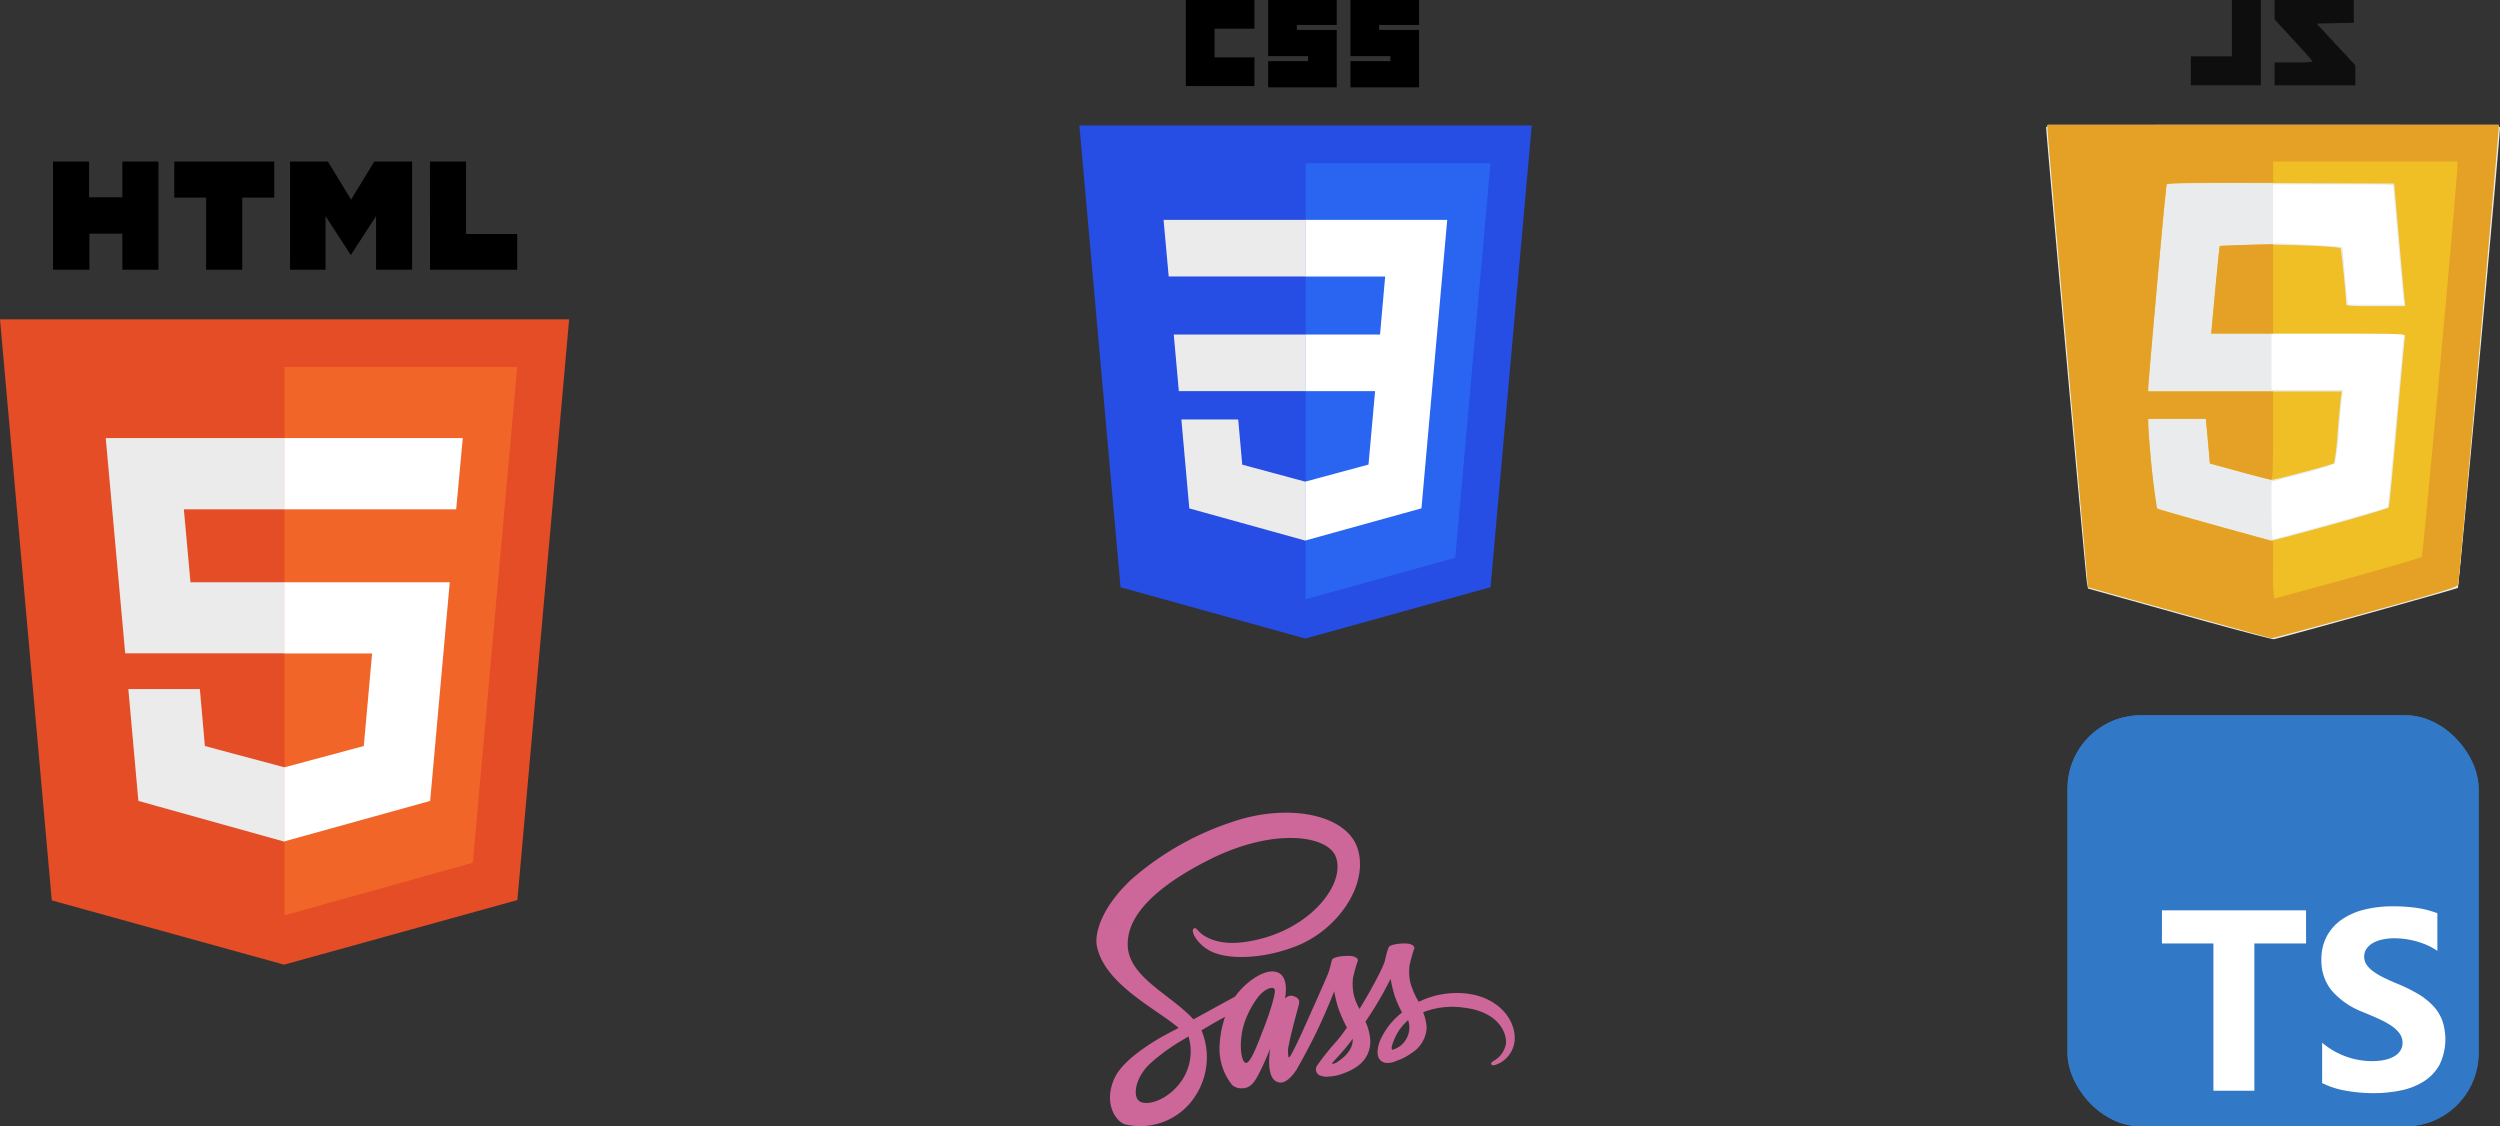 <svg xmlns="http://www.w3.org/2000/svg" width="340.521" height="153.424" viewBox="0 0 340.521 153.424">
  <rect x="0" y="0" width="340.521" height="153.424" fill="#333333" stroke="none"/>
  <g id="Groupe_1113" data-name="Groupe 1113" transform="translate(0 -51)">
    <g id="Javascript-logo" transform="translate(278.135 52)">
      <path id="path118" d="M1.334,109.332l.01.778c.005.428,1.245,14.6,2.755,31.483L6.844,172.3l12.338,3.454c6.786,1.9,12.478,3.464,12.65,3.476s5.939-1.536,12.817-3.441c11.027-3.053,12.516-3.513,12.6-3.891.11-.527,5.51-61.447,5.5-62.1l0-.467H1.334Z" transform="translate(-0.563 -93.32)" fill="#fff"/>
      <path id="path88" d="M18.153,175.961,5.705,172.482l-.163-.921C5.4,170.743,0,110.451,0,109.655c0-.288,3.152-.321,30.913-.321,29.3,0,30.913.019,30.91.363-.01,1.487-5.6,62.576-5.735,62.7-.174.154-24.267,6.866-25.072,6.985-.228.034-6.017-1.5-12.863-3.418Zm20.608-12.294c4.184-1.154,7.668-2.158,7.741-2.23s.563-5.034,1.088-11.024,1.007-11.289,1.071-11.774l.118-.882H30.705v7.676h9.759l-.1.467c-.053.257-.261,2.463-.461,4.9a26.232,26.232,0,0,1-.6,4.675,35.6,35.6,0,0,1-4.418,1.353l-4.179,1.114v3.91c0,2.669.071,3.91.225,3.91.124,0,3.648-.944,7.832-2.1Zm9.9-30.734c-.137-1.017-1.359-14.652-1.359-15.166,0-.312-.718-.342-8.195-.342H30.913v8.027l3.683.142c2.025.078,4.157.2,4.737.264l1.054.122.256,3.139c.141,1.727.308,3.49.373,3.917l.117.778H48.78Z" transform="translate(0.563 -93.321)" fill="#eaebec"/>
      <path id="path80" d="M19.182,175.754,6.843,172.3,4.1,141.594c-1.51-16.888-2.75-31.055-2.755-31.483l-.01-.778h61.41l0,.467c.006.652-5.395,61.572-5.5,62.1-.079.378-1.568.838-12.6,3.891-6.878,1.9-12.646,3.453-12.817,3.441s-5.863-1.576-12.649-3.476ZM39.9,163.813c4.265-1.186,7.815-2.254,7.889-2.374s.584-5.334,1.132-11.587,1.043-11.533,1.1-11.733c.094-.343-.631-.363-13.15-.363H23.616l.564-5.965c.31-3.281.572-5.973.581-5.984s1.954-.072,4.322-.138c3.882-.107,11.889.2,12.156.47.1.1.758,6.559.758,7.44,0,.435.059.441,4.02.441h4.02l-.095-.882c-.052-.485-.393-4.243-.757-8.351l-.662-7.469-15.5-.053c-12.334-.042-15.5,0-15.506.207,0,.143-.091,1.054-.2,2.024-.265,2.347-2.287,25.024-2.287,25.651v.491H41.411l-.118.778c-.065.428-.27,2.6-.456,4.824a38.668,38.668,0,0,1-.471,4.173c-.193.186-7.954,2.259-8.438,2.254-.225,0-2.229-.5-4.454-1.111l-4.046-1.107-.148-1.741c-.082-.958-.206-2.325-.276-3.038l-.127-1.3H15.026l.009.778c.016,1.455.96,11.255,1.1,11.392.158.158,15.235,4.4,15.7,4.413.171.006,3.8-.959,8.066-2.145Z" transform="translate(-0.563 -93.321)" fill="#f0be25"/>
      <path id="path78" d="M19.182,175.754,6.843,172.3,4.1,141.594c-1.51-16.888-2.75-31.055-2.755-31.483l-.01-.778h61.41l0,.467c.006.652-5.395,61.572-5.5,62.1-.079.378-1.568.838-12.6,3.891-6.878,1.9-12.646,3.453-12.817,3.441s-5.863-1.576-12.649-3.476Zm23.009-4.622c5.428-1.5,9.97-2.828,10.095-2.956.194-.2,4.881-51.575,4.863-53.293l-.006-.571h-25.1v2.9H24.777c-5.67,0-7.262.057-7.263.259,0,.143-.091,1.053-.2,2.023-.265,2.347-2.287,25.024-2.287,25.651v.491H32.039v6.017c0,4.677-.058,6.016-.259,6.013-.143,0-2.08-.5-4.3-1.111l-4.046-1.107-.148-1.741c-.082-.958-.206-2.325-.276-3.038l-.127-1.3H15.026l.009.778A103.485,103.485,0,0,0,16.248,161.6c.137.085,3.746,1.122,8.02,2.3l7.77,2.15v3.9a27.049,27.049,0,0,0,.142,3.9c.078,0,4.583-1.225,10.01-2.723ZM24.158,131.847c.3-3.25.583-5.946.633-5.991s1.7-.126,3.669-.181l3.579-.1v12.179H23.616Z" transform="translate(-0.563 -93.321)" fill="#e4a126"/>
      <path id="path76" d="M126.667,9.647V7.676h5.6V0h3.942V11.618h-9.543Zm11.411.415V8.506h2.593a14.536,14.536,0,0,0,2.593-.117c0-.064-1.167-1.382-2.593-2.928l-2.593-2.811V0h10.788V3.1l-2.532.058-2.532.058,2.636,2.839,2.636,2.839v2.725h-11Z" transform="translate(-106.395 -1)" fill="#0e0e0f"/>
      <g id="Typescript_logo_2020" transform="translate(3.475 96.424)">
        <rect id="Rectangle_386" data-name="Rectangle 386" width="56" height="56" rx="10" fill="#3178c6"/>
        <rect id="Rectangle_387" data-name="Rectangle 387" width="56" height="56" rx="10" fill="#3178c6"/>
        <path id="Tracé_1414" data-name="Tracé 1414" d="M139.819,256.582v5.49a11.636,11.636,0,0,0,3.167,1.029,20.861,20.861,0,0,0,3.853.343,18.007,18.007,0,0,0,3.75-.378,9.192,9.192,0,0,0,3.115-1.244,6.338,6.338,0,0,0,2.12-2.265,7.978,7.978,0,0,0,.335-6.074,6.115,6.115,0,0,0-1.287-2,9.426,9.426,0,0,0-2.017-1.57A21.6,21.6,0,0,0,150.2,248.6q-1.081-.446-1.94-.866a9.851,9.851,0,0,1-1.459-.858,3.741,3.741,0,0,1-.927-.927,1.95,1.95,0,0,1-.326-1.107,1.85,1.85,0,0,1,.292-1.021,2.52,2.52,0,0,1,.824-.781,4.406,4.406,0,0,1,1.3-.506,7.569,7.569,0,0,1,1.717-.18,10.891,10.891,0,0,1,1.45.1,11.48,11.48,0,0,1,1.536.317,10.7,10.7,0,0,1,1.5.54,8.278,8.278,0,0,1,1.347.755v-5.13a13.406,13.406,0,0,0-2.738-.712A22.309,22.309,0,0,0,149.38,238a15.837,15.837,0,0,0-3.708.42,9.432,9.432,0,0,0-3.081,1.312,6.559,6.559,0,0,0-2.1,2.273,6.665,6.665,0,0,0-.772,3.3,6.4,6.4,0,0,0,1.416,4.187,10.775,10.775,0,0,0,4.3,2.934q1.133.463,2.111.909a11.75,11.75,0,0,1,1.691.927,4.434,4.434,0,0,1,1.124,1.047,2.132,2.132,0,0,1,.412,1.287,1.969,1.969,0,0,1-.258.987,2.283,2.283,0,0,1-.781.789,4.281,4.281,0,0,1-1.3.523,7.841,7.841,0,0,1-1.828.189,10.43,10.43,0,0,1-3.536-.626,10.551,10.551,0,0,1-3.244-1.879Zm-9.23-13.528h7.043v-4.506H118v4.506h7.009v20.062h5.58Z" transform="translate(-105.135 -211.974)" fill="#fff" fill-rule="evenodd"/>
      </g>
    </g>
    <g id="Groupe_36" data-name="Groupe 36" transform="translate(147.02 51)">
      <path id="Sass_Logo" d="M49.036,24.537a11.8,11.8,0,0,0-5.162,1.2,10.877,10.877,0,0,1-1.155-2.675,7.182,7.182,0,0,1-.1-2.248,19.966,19.966,0,0,1,.676-2.425c-.01-.1-.125-.593-1.27-.6s-2.133.219-2.248.52a12.557,12.557,0,0,0-.479,1.7c-.2,1.041-2.29,4.756-3.486,6.7a7.229,7.229,0,0,1-.791-1.957,7.182,7.182,0,0,1-.1-2.248,19.965,19.965,0,0,1,.676-2.425c-.01-.1-.125-.593-1.27-.6s-2.133.219-2.248.52-.239,1.009-.479,1.7-3.018,6.89-3.747,8.492c-.375.822-.7,1.478-.926,1.925h0a.474.474,0,0,1-.042.083c-.2.385-.312.593-.312.593v.01c-.156.281-.323.541-.406.541a3.482,3.482,0,0,1,.021-1.769c.416-2.154,1.4-5.505,1.395-5.62,0-.062.187-.645-.645-.947a1.033,1.033,0,0,0-1.176.2c-.073,0-.125.177-.125.177S26.535,21.6,23.9,21.6c-1.644,0-3.913,1.8-5.037,3.424-.708.385-2.217,1.207-3.83,2.092-.614.343-1.249.687-1.842,1.009-.042-.042-.083-.094-.125-.135-3.185-3.4-9.075-5.807-8.825-10.376.094-1.665.666-6.036,11.313-11.344C24.319,1.954,31.292,3.151,32.5,5.8c1.728,3.788-3.736,10.823-12.79,11.843-3.455.385-5.266-.947-5.724-1.447-.479-.52-.552-.552-.728-.448-.291.156-.1.624,0,.9a5.344,5.344,0,0,0,3.268,2.571c1.665.541,5.714.843,10.615-1.051,5.485-2.123,9.772-8.024,8.513-12.967C34.393.185,26.067-1.47,18.189,1.329a39.683,39.683,0,0,0-13.415,7.7C.434,13.089-.252,16.617.029,18.1c1.009,5.245,8.242,8.659,11.136,11.188-.146.083-.281.156-.4.219-1.447.718-6.962,3.6-8.336,6.65-1.561,3.455.25,5.932,1.447,6.265a8.9,8.9,0,0,0,9.585-3.882,9.614,9.614,0,0,0,.853-8.856.218.218,0,0,0-.042-.062c.375-.219.76-.448,1.134-.666.739-.437,1.467-.843,2.092-1.176a13.716,13.716,0,0,0-.739,3.788,7.908,7.908,0,0,0,1.7,5.495,1.874,1.874,0,0,0,1.374.448c1.228,0,1.78-1.02,2.394-2.227.749-1.478,1.426-3.195,1.426-3.195s-.843,4.642,1.447,4.642c.833,0,1.676-1.082,2.05-1.634v.01s.021-.031.062-.1l.135-.219v-.021c.333-.583,1.082-1.9,2.2-4.1,1.436-2.831,2.82-6.369,2.82-6.369a18.088,18.088,0,0,0,.552,2.3A21.659,21.659,0,0,0,34.1,29.252c-.333.468-.541.729-.541.729l.01.01c-.271.354-.562.739-.885,1.114a33.174,33.174,0,0,0-2.675,3.351.91.91,0,0,0,.25,1.228,2.271,2.271,0,0,0,1.395.229,6.4,6.4,0,0,0,2.092-.479,7.02,7.02,0,0,0,1.8-.947,4.029,4.029,0,0,0,1.728-3.549,7.165,7.165,0,0,0-.656-2.508c.1-.146.2-.291.3-.437A47.674,47.674,0,0,0,40.044,22.6a18.087,18.087,0,0,0,.552,2.3,15.407,15.407,0,0,0,1.009,2.29,9.892,9.892,0,0,0-3.039,3.923c-.656,1.894-.146,2.747.822,2.945a2.9,2.9,0,0,0,1.519-.312,6.921,6.921,0,0,0,1.925-.989,4.327,4.327,0,0,0,2.123-3.518,6.65,6.65,0,0,0-.479-2.081A10.9,10.9,0,0,1,50,26.525c4.954.583,5.932,3.674,5.745,4.975a3.292,3.292,0,0,1-1.571,2.227c-.343.219-.458.291-.427.448.042.229.208.219.5.177a3.869,3.869,0,0,0,2.7-3.445C57.1,27.847,54.187,24.506,49.036,24.537ZM10.821,37.421c-1.644,1.79-3.934,2.466-4.923,1.894-1.062-.614-.645-3.257,1.374-5.152a26.218,26.218,0,0,1,3.861-2.883c.239-.146.593-.354,1.02-.614.073-.042.114-.062.114-.062h0l.25-.156A7.108,7.108,0,0,1,10.821,37.421Zm11.968-8.138c-.572,1.395-1.769,4.964-2.5,4.766-.624-.167-1.009-2.872-.125-5.547a12.6,12.6,0,0,1,1.946-3.57c.9-1,1.884-1.332,2.123-.926C24.537,24.537,23.143,28.409,22.789,29.283Zm9.876,4.725c-.239.125-.468.208-.572.146-.073-.042.1-.208.1-.208s1.238-1.332,1.728-1.936c.281-.354.614-.77.968-1.238v.135C34.892,32.5,33.352,33.571,32.665,34.008Zm7.618-1.738c-.177-.125-.146-.541.448-1.842a6.934,6.934,0,0,1,1.7-2.185,2.946,2.946,0,0,1,.167.957A3.148,3.148,0,0,1,40.283,32.27Z" transform="translate(2.347 110.721)" fill="#cd6799"/>
      <g id="CSS3_logo">
        <g id="g3013">
          <path id="polygon2989" d="M136.251,100.62l-5.614,62.886-25.233,7-25.164-6.986-5.608-62.9Z" transform="translate(-74.633 -83.528)" fill="#264de4"/>
          <path id="polygon2991" d="M276.39,184.633l4.8-53.739H256v59.391Z" transform="translate(-225.191 -108.659)" fill="#2965f1"/>
          <path id="polygon2993" d="M150.31,268.217l.691,7.714h17.262v-7.714Z" transform="translate(-137.455 -222.655)" fill="#ebebeb"/>
          <path id="polygon2995" d="M161.475,176.3H142.132l.7,7.714h18.641Z" transform="translate(-130.666 -146.356)" fill="#ebebeb"/>
          <path id="polygon2997" d="M173.327,352.822V344.8l-.034.009-8.591-2.32-.549-6.152h-7.743l1.081,12.112,15.8,4.386Z" transform="translate(-142.518 -279.2)" fill="#ebebeb"/>
          <path id="path2999" d="M160,0h9.343V3.907h-5.436V7.814h5.436v3.907H160Z" transform="translate(-145.499)"/>
          <path id="path3001" d="M226,0h9.343V3.4h-5.436v.679h5.436v7.814H226V8.324h5.436V7.644H226Z" transform="translate(-200.287)"/>
          <path id="path3003" d="M292,0h9.343V3.4h-5.436v.679h5.436v7.814H292V8.324h5.436V7.644H292Z" transform="translate(-255.076)"/>
          <path id="polygon3005" d="M265.342,199.632l-.9,10-8.6,2.322v8.025l15.814-4.383.116-1.3,1.813-20.308.188-2.071,1.393-15.613H255.843v7.714h10.87l-.7,7.9H255.843v7.714Z" transform="translate(-225.061 -146.356)" fill="#fff"/>
        </g>
      </g>
    </g>
    <g id="HTML5_logo" transform="translate(0 73)">
      <path id="Tracé_3" data-name="Tracé 3" d="M108.4,0h4.915V4.872h4.53V0h4.915V14.744h-4.915V9.829h-4.487v4.915H108.4m20.855-9.829h-4.338V0h13.611V4.915h-4.359v9.829h-4.915M140.687,0h5.15L149,5.192,152.161,0h5.15V14.744H152.4V7.436l-3.44,5.3-3.44-5.3v7.308h-4.829M159.746,0h4.915V9.872h6.966v4.872h-11.88" transform="translate(-101.178)"/>
      <path id="Tracé_4" data-name="Tracé 4" d="M81.651,179.746,74.6,100.6h77.522l-7.051,79.1-31.774,8.8" transform="translate(-74.6 -79.104)" fill="#e44d26"/>
      <path id="Tracé_5" data-name="Tracé 5" d="M256,205.68V131h31.688l-6.047,67.522" transform="translate(-217.239 -103.008)" fill="#f16529"/>
      <path id="Tracé_6" data-name="Tracé 6" d="M142,176.3h24.359V186H152.641l.9,9.936h12.821v9.68H144.65m.427,4.872h9.744l.684,7.756,10.855,2.906v10.128l-19.915-5.556" transform="translate(-127.598 -138.629)" fill="#ebebeb"/>
      <path id="Tracé_7" data-name="Tracé 7" d="M280.116,176.3H255.8V186h23.419m-.876,9.936H255.8v9.7h11.966l-1.132,12.607L255.8,221.151v10.086l19.872-5.513" transform="translate(-217.082 -138.629)" fill="#fff"/>
    </g>
  </g>
</svg>
